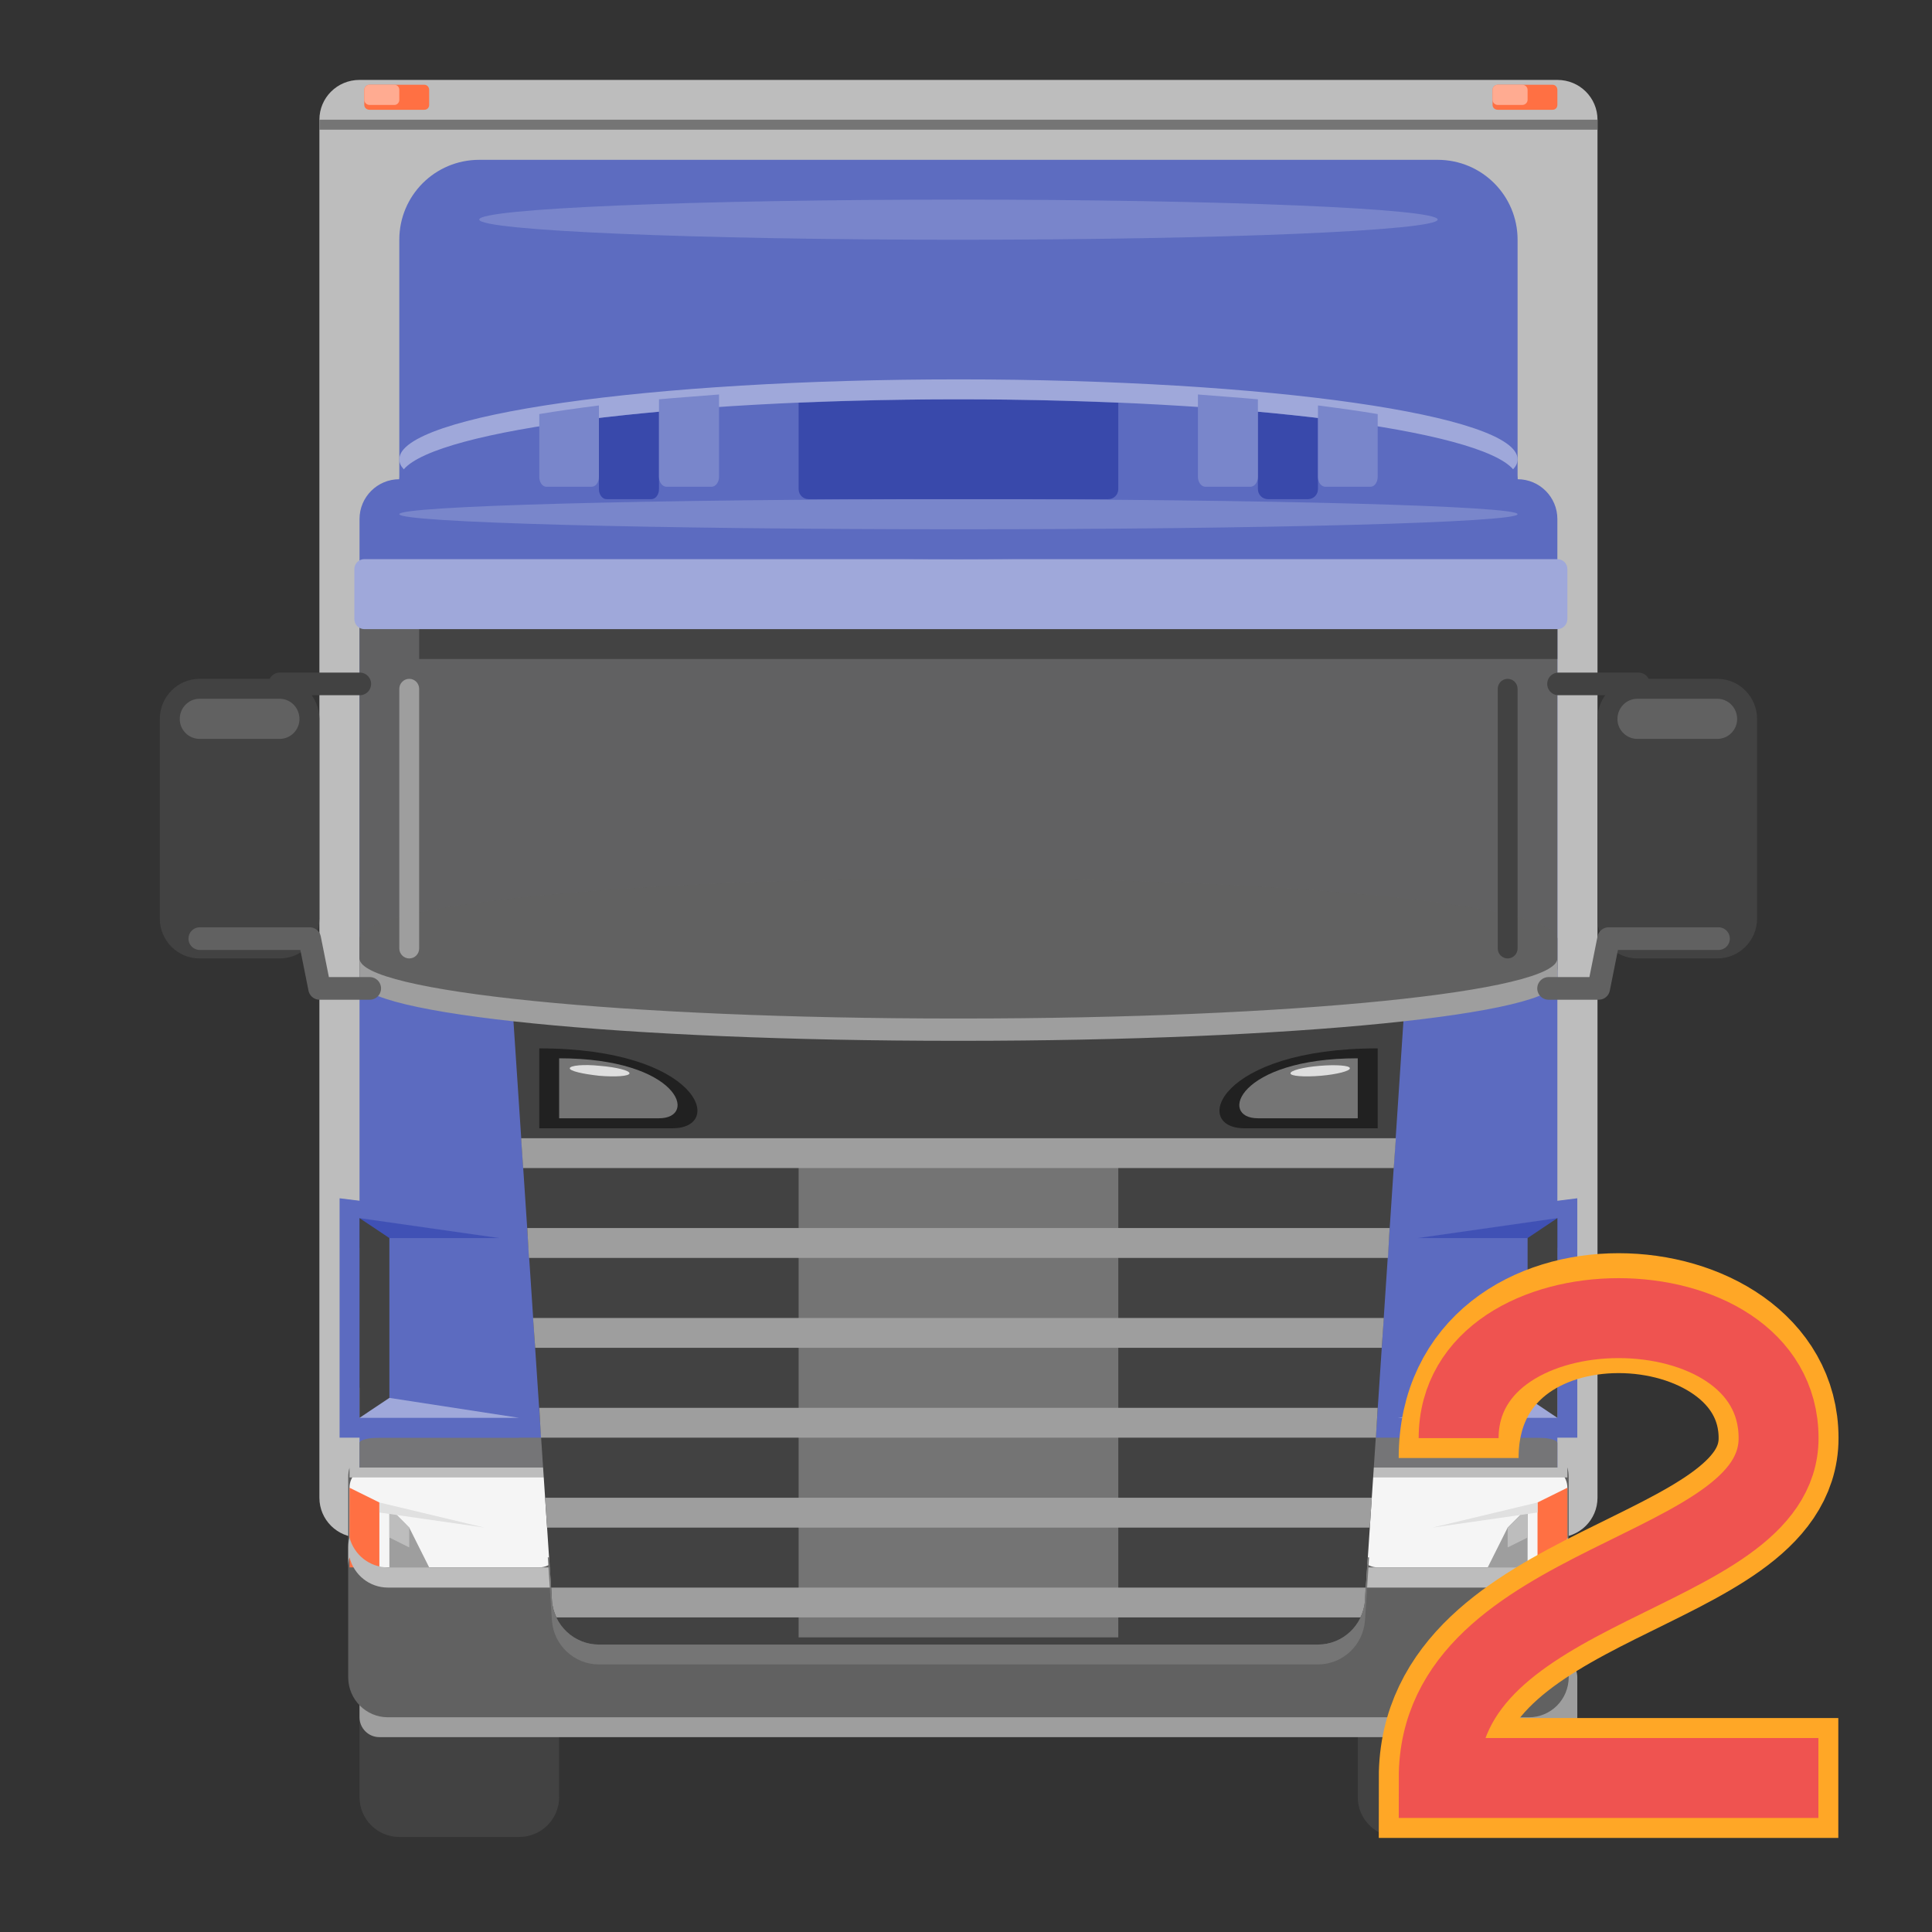 
<svg xmlns="http://www.w3.org/2000/svg" xmlns:xlink="http://www.w3.org/1999/xlink" width="22px" height="22px" viewBox="0 0 22 22" version="1.1">
<rect x="0" y="0" width="22" height="22" fill="#333333" stroke="none"/>
<defs>
<filter id="alpha" filterUnits="objectBoundingBox" x="0%" y="0%" width="100%" height="100%">
  <feColorMatrix type="matrix" in="SourceGraphic" values="0 0 0 0 1 0 0 0 0 1 0 0 0 0 1 0 0 0 1 0"/>
</filter>
<mask id="mask0">
  <g filter="url(#alpha)">
<rect x="0" y="0" width="22" height="22" style="fill:rgb(0%,0%,0%);fill-opacity:0.986;stroke:none;"/>
  </g>
</mask>
<clipPath id="clip1">
  <rect x="0" y="0" width="22" height="22"/>
</clipPath>
<g id="surface5" clip-path="url(#clip1)">
<path style=" stroke:none;fill-rule:nonzero;fill:rgb(36.078%,41.961%,75.294%);fill-opacity:1;" d="M 5.457 1.82 L 16.371 1.82 C 16.875 1.82 17.281 2.227 17.281 2.73 L 17.281 10.004 C 17.281 10.508 16.875 10.914 16.371 10.914 L 5.457 10.914 C 4.953 10.914 4.547 10.508 4.547 10.004 L 4.547 2.73 C 4.547 2.227 4.953 1.82 5.457 1.82 Z M 5.457 1.82 "/>
</g>
<mask id="mask1">
  <g filter="url(#alpha)">
<rect x="0" y="0" width="22" height="22" style="fill:rgb(0%,0%,0%);fill-opacity:0.99;stroke:none;"/>
  </g>
</mask>
<clipPath id="clip2">
  <rect x="0" y="0" width="22" height="22"/>
</clipPath>
<g id="surface8" clip-path="url(#clip2)">
<path style=" stroke:none;fill-rule:nonzero;fill:rgb(38.039%,38.039%,38.039%);fill-opacity:1;" d="M 4.547 6.82 L 17.281 6.82 C 17.531 6.82 17.734 6.973 17.734 7.164 L 17.734 11.027 C 17.734 11.215 17.531 11.367 17.281 11.367 L 4.547 11.367 C 4.297 11.367 4.094 11.215 4.094 11.027 L 4.094 7.164 C 4.094 6.973 4.297 6.82 4.547 6.82 Z M 4.547 6.82 "/>
</g>
<mask id="mask2">
  <g filter="url(#alpha)">
<rect x="0" y="0" width="22" height="22" style="fill:rgb(0%,0%,0%);fill-opacity:0.966;stroke:none;"/>
  </g>
</mask>
<clipPath id="clip3">
  <rect x="0" y="0" width="22" height="22"/>
</clipPath>
<g id="surface11" clip-path="url(#clip3)">
<path style=" stroke:none;fill-rule:nonzero;fill:rgb(25.882%,25.882%,25.882%);fill-opacity:1;" d="M 4.773 7.164 L 17.734 7.164 L 17.734 7.504 L 4.773 7.504 Z M 4.773 7.164 "/>
</g>
<mask id="mask3">
  <g filter="url(#alpha)">
<rect x="0" y="0" width="22" height="22" style="fill:rgb(0%,0%,0%);fill-opacity:0.98;stroke:none;"/>
  </g>
</mask>
<clipPath id="clip4">
  <rect x="0" y="0" width="22" height="22"/>
</clipPath>
<g id="surface14" clip-path="url(#clip4)">
<path style=" stroke:none;fill-rule:nonzero;fill:rgb(45.882%,45.882%,45.882%);fill-opacity:1;" d="M 4.32 16.371 L 17.508 16.371 C 17.633 16.371 17.734 16.398 17.734 16.43 L 17.734 16.77 C 17.734 16.801 17.633 16.824 17.508 16.824 L 4.32 16.824 C 4.195 16.824 4.094 16.801 4.094 16.77 L 4.094 16.43 C 4.094 16.398 4.195 16.371 4.32 16.371 Z M 4.32 16.371 "/>
</g>
<mask id="mask4">
  <g filter="url(#alpha)">
<rect x="0" y="0" width="22" height="22" style="fill:rgb(0%,0%,0%);fill-opacity:0.98;stroke:none;"/>
  </g>
</mask>
<clipPath id="clip5">
  <rect x="0" y="0" width="22" height="22"/>
</clipPath>
<g id="surface17" clip-path="url(#clip5)">
<path style=" stroke:none;fill-rule:nonzero;fill:rgb(45.882%,45.882%,45.882%);fill-opacity:1;" d="M 9.094 13.188 L 9.094 18.645 L 12.734 18.645 L 12.734 13.188 Z M 9.094 13.188 "/>
</g>
<mask id="mask5">
  <g filter="url(#alpha)">
<rect x="0" y="0" width="22" height="22" style="fill:rgb(0%,0%,0%);fill-opacity:0.99;stroke:none;"/>
  </g>
</mask>
<clipPath id="clip6">
  <rect x="0" y="0" width="22" height="22"/>
</clipPath>
<g id="surface20" clip-path="url(#clip6)">
<path style=" stroke:none;fill-rule:nonzero;fill:rgb(38.039%,38.039%,38.039%);fill-opacity:1;" d="M 10.879 10.004 L 10.949 10.004 C 14.699 10.004 17.734 10.309 17.734 10.688 L 17.734 11.141 C 17.734 11.52 14.699 11.824 10.949 11.824 L 10.879 11.824 C 7.129 11.824 4.094 11.52 4.094 11.141 L 4.094 10.688 C 4.094 10.309 7.129 10.004 10.879 10.004 Z M 10.879 10.004 "/>
</g>
<mask id="mask6">
  <g filter="url(#alpha)">
<rect x="0" y="0" width="22" height="22" style="fill:rgb(0%,0%,0%);fill-opacity:0.966;stroke:none;"/>
  </g>
</mask>
<clipPath id="clip7">
  <rect x="0" y="0" width="22" height="22"/>
</clipPath>
<g id="surface23" clip-path="url(#clip7)">
<path style=" stroke:none;fill-rule:nonzero;fill:rgb(24.706%,31.765%,70.98%);fill-opacity:1;" d="M 4.094 14.211 L 4.32 14.098 L 5.684 14.098 L 4.094 13.871 Z M 4.094 14.211 "/>
</g>
<mask id="mask7">
  <g filter="url(#alpha)">
<rect x="0" y="0" width="22" height="22" style="fill:rgb(0%,0%,0%);fill-opacity:0.966;stroke:none;"/>
  </g>
</mask>
<clipPath id="clip8">
  <rect x="0" y="0" width="22" height="22"/>
</clipPath>
<g id="surface26" clip-path="url(#clip8)">
<path style=" stroke:none;fill-rule:nonzero;fill:rgb(24.706%,31.765%,70.98%);fill-opacity:1;" d="M 17.734 14.211 L 17.508 14.098 L 16.145 14.098 L 17.734 13.871 Z M 17.734 14.211 "/>
</g>
<mask id="mask8">
  <g filter="url(#alpha)">
<rect x="0" y="0" width="22" height="22" style="fill:rgb(0%,0%,0%);fill-opacity:0.99;stroke:none;"/>
  </g>
</mask>
<clipPath id="clip9">
  <rect x="0" y="0" width="22" height="22"/>
</clipPath>
<g id="surface29" clip-path="url(#clip9)">
<path style=" stroke:none;fill-rule:nonzero;fill:rgb(61.961%,61.961%,61.961%);fill-opacity:1;" d="M 4.66 7.73 C 4.723 7.73 4.773 7.781 4.773 7.844 L 4.773 10.801 C 4.773 10.863 4.723 10.914 4.66 10.914 C 4.598 10.914 4.547 10.863 4.547 10.801 L 4.547 7.844 C 4.547 7.781 4.598 7.73 4.66 7.73 Z M 4.66 7.73 "/>
</g>
<mask id="mask9">
  <g filter="url(#alpha)">
<rect x="0" y="0" width="22" height="22" style="fill:rgb(0%,0%,0%);fill-opacity:0.99;stroke:none;"/>
  </g>
</mask>
<clipPath id="clip10">
  <rect x="0" y="0" width="22" height="22"/>
</clipPath>
<g id="surface32" clip-path="url(#clip10)">
<path style=" stroke:none;fill-rule:nonzero;fill:rgb(25.882%,25.882%,25.882%);fill-opacity:1;" d="M 17.168 7.73 C 17.23 7.73 17.281 7.781 17.281 7.844 L 17.281 10.801 C 17.281 10.863 17.23 10.914 17.168 10.914 C 17.105 10.914 17.055 10.863 17.055 10.801 L 17.055 7.844 C 17.055 7.781 17.105 7.73 17.168 7.73 Z M 17.168 7.73 "/>
</g>
<mask id="mask10">
  <g filter="url(#alpha)">
<rect x="0" y="0" width="22" height="22" style="fill:rgb(0%,0%,0%);fill-opacity:0.99;stroke:none;"/>
  </g>
</mask>
<clipPath id="clip11">
  <rect x="0" y="0" width="22" height="22"/>
</clipPath>
<g id="surface35" clip-path="url(#clip11)">
<path style=" stroke:none;fill-rule:nonzero;fill:rgb(61.961%,61.961%,61.961%);fill-opacity:1;" d="M 4.094 10.914 L 4.094 11.172 C 4.094 11.551 7.117 11.852 10.879 11.852 L 10.949 11.852 C 14.711 11.852 17.734 11.551 17.734 11.172 L 17.734 10.914 C 17.734 11.293 14.711 11.598 10.949 11.598 L 10.879 11.598 C 7.117 11.598 4.094 11.293 4.094 10.914 Z M 4.094 10.914 "/>
</g>
<mask id="mask11">
  <g filter="url(#alpha)">
<rect x="0" y="0" width="22" height="22" style="fill:rgb(0%,0%,0%);fill-opacity:0.986;stroke:none;"/>
  </g>
</mask>
<clipPath id="clip12">
  <rect x="0" y="0" width="22" height="22"/>
</clipPath>
<g id="surface38" clip-path="url(#clip12)">
<path style=" stroke:none;fill-rule:nonzero;fill:rgb(47.451%,52.549%,79.608%);fill-opacity:1;" d="M 10.914 2.273 C 13.93 2.273 16.371 2.375 16.371 2.5 C 16.371 2.625 13.93 2.73 10.914 2.73 C 7.898 2.73 5.457 2.625 5.457 2.5 C 5.457 2.375 7.898 2.273 10.914 2.273 Z M 10.914 2.273 "/>
</g>
<mask id="mask12">
  <g filter="url(#alpha)">
<rect x="0" y="0" width="22" height="22" style="fill:rgb(0%,0%,0%);fill-opacity:0.986;stroke:none;"/>
  </g>
</mask>
<clipPath id="clip13">
  <rect x="0" y="0" width="22" height="22"/>
</clipPath>
<g id="surface41" clip-path="url(#clip13)">
<path style=" stroke:none;fill-rule:nonzero;fill:rgb(87.843%,87.843%,87.843%);fill-opacity:1;" d="M 15.027 12.137 C 15.215 12.121 15.371 12.133 15.371 12.164 C 15.375 12.195 15.227 12.234 15.039 12.25 C 14.852 12.266 14.695 12.254 14.695 12.223 C 14.691 12.191 14.84 12.152 15.027 12.137 Z M 15.027 12.137 "/>
</g>
<mask id="mask13">
  <g filter="url(#alpha)">
<rect x="0" y="0" width="22" height="22" style="fill:rgb(0%,0%,0%);fill-opacity:0.986;stroke:none;"/>
  </g>
</mask>
<clipPath id="clip14">
  <rect x="0" y="0" width="22" height="22"/>
</clipPath>
<g id="surface44" clip-path="url(#clip14)">
<path style=" stroke:none;fill-rule:nonzero;fill:rgb(87.843%,87.843%,87.843%);fill-opacity:1;" d="M 6.832 12.137 C 6.645 12.117 6.492 12.133 6.488 12.164 C 6.484 12.195 6.637 12.23 6.824 12.25 C 7.012 12.266 7.164 12.254 7.168 12.223 C 7.172 12.191 7.02 12.152 6.832 12.137 Z M 6.832 12.137 "/>
</g>
</defs>
<g id="surface1">
<path style=" stroke:none;fill-rule:nonzero;fill:rgb(61.961%,61.961%,61.961%);fill-opacity:1;" d="M 5.91 11.484 L 15.918 11.484 L 15.918 11.824 L 5.91 11.824 Z M 5.91 11.484 "/>
<path style=" stroke:none;fill-rule:nonzero;fill:rgb(74.118%,74.118%,74.118%);fill-opacity:1;" d="M 4.094 0.91 L 17.734 0.91 C 17.988 0.91 18.191 1.113 18.191 1.363 L 18.191 17.055 C 18.191 17.305 17.988 17.508 17.734 17.508 L 4.094 17.508 C 3.84 17.508 3.637 17.305 3.637 17.055 L 3.637 1.363 C 3.637 1.113 3.84 0.91 4.094 0.91 Z M 4.094 0.91 "/>
<use xlink:href="#surface5" mask="url(#mask0)"/>
<path style=" stroke:none;fill-rule:nonzero;fill:rgb(25.882%,25.882%,25.882%);fill-opacity:1;" d="M 4.547 17.281 L 5.91 17.281 C 6.164 17.281 6.367 17.484 6.367 17.734 L 6.367 20.465 C 6.367 20.715 6.164 20.918 5.91 20.918 L 4.547 20.918 C 4.297 20.918 4.094 20.715 4.094 20.465 L 4.094 17.734 C 4.094 17.484 4.297 17.281 4.547 17.281 Z M 4.547 17.281 "/>
<path style=" stroke:none;fill-rule:nonzero;fill:rgb(25.882%,25.882%,25.882%);fill-opacity:1;" d="M 15.918 17.281 L 17.281 17.281 C 17.531 17.281 17.734 17.484 17.734 17.734 L 17.734 20.465 C 17.734 20.715 17.531 20.918 17.281 20.918 L 15.918 20.918 C 15.664 20.918 15.461 20.715 15.461 20.465 L 15.461 17.734 C 15.461 17.484 15.664 17.281 15.918 17.281 Z M 15.918 17.281 "/>
<path style=" stroke:none;fill-rule:nonzero;fill:rgb(61.961%,61.961%,61.961%);fill-opacity:1;" d="M 4.32 18.871 L 17.734 18.871 C 17.859 18.871 17.961 18.973 17.961 19.098 L 17.961 19.555 C 17.961 19.68 17.859 19.781 17.734 19.781 L 4.32 19.781 C 4.195 19.781 4.094 19.68 4.094 19.555 L 4.094 19.098 C 4.094 18.973 4.195 18.871 4.32 18.871 Z M 4.32 18.871 "/>
<path style=" stroke:none;fill-rule:nonzero;fill:rgb(36.078%,41.961%,75.294%);fill-opacity:1;" d="M 4.547 5.457 L 17.281 5.457 C 17.531 5.457 17.734 5.66 17.734 5.91 L 17.734 18.645 C 17.734 18.895 17.531 19.102 17.281 19.102 L 4.547 19.102 C 4.297 19.102 4.094 18.895 4.094 18.645 L 4.094 5.91 C 4.094 5.66 4.297 5.457 4.547 5.457 Z M 4.547 5.457 "/>
<path style=" stroke:none;fill-rule:nonzero;fill:rgb(25.882%,25.882%,25.882%);fill-opacity:1;" d="M 2.273 7.73 L 3.184 7.73 C 3.434 7.73 3.637 7.934 3.637 8.188 L 3.637 10.461 C 3.637 10.711 3.434 10.914 3.184 10.914 L 2.273 10.914 C 2.023 10.914 1.82 10.711 1.82 10.461 L 1.82 8.188 C 1.82 7.934 2.023 7.73 2.273 7.73 Z M 2.273 7.73 "/>
<path style=" stroke:none;fill-rule:nonzero;fill:rgb(25.882%,25.882%,25.882%);fill-opacity:1;" d="M 18.645 7.73 L 19.555 7.73 C 19.805 7.73 20.008 7.934 20.008 8.188 L 20.008 10.461 C 20.008 10.711 19.805 10.914 19.555 10.914 L 18.645 10.914 C 18.395 10.914 18.191 10.711 18.191 10.461 L 18.191 8.188 C 18.191 7.934 18.395 7.73 18.645 7.73 Z M 18.645 7.73 "/>
<use xlink:href="#surface8" mask="url(#mask1)"/>
<use xlink:href="#surface11" mask="url(#mask2)"/>
<path style=" stroke:none;fill-rule:nonzero;fill:rgb(38.039%,38.039%,38.039%);fill-opacity:1;" d="M 3.98 16.711 C 3.969 16.75 3.965 16.785 3.965 16.824 L 3.965 19.098 C 3.965 19.352 4.168 19.555 4.418 19.555 L 17.41 19.555 C 17.66 19.555 17.863 19.352 17.863 19.098 L 17.863 16.824 C 17.863 16.785 17.859 16.75 17.848 16.711 C 17.797 16.91 17.621 17.055 17.41 17.055 L 4.418 17.055 C 4.207 17.055 4.031 16.91 3.98 16.711 Z M 3.98 16.711 "/>
<use xlink:href="#surface14" mask="url(#mask3)"/>
<path style=" stroke:none;fill-rule:nonzero;fill:rgb(96.078%,96.078%,96.078%);fill-opacity:1;" d="M 17.621 16.711 L 15.688 16.711 C 15.562 16.711 15.461 16.812 15.461 16.941 L 15.461 17.621 C 15.461 17.746 15.562 17.848 15.688 17.848 L 17.621 17.848 C 17.746 17.848 17.848 17.746 17.848 17.621 L 17.848 16.941 C 17.848 16.812 17.746 16.711 17.621 16.711 Z M 17.621 16.711 "/>
<path style=" stroke:none;fill-rule:nonzero;fill:rgb(100%,43.922%,26.275%);fill-opacity:1;" d="M 17.848 16.941 L 17.508 17.109 L 17.508 17.848 L 17.848 17.848 Z M 17.848 16.941 "/>
<path style=" stroke:none;fill-rule:nonzero;fill:rgb(61.961%,61.961%,61.961%);fill-opacity:1;" d="M 17.395 17.168 L 17.168 17.395 L 16.941 17.848 L 17.395 17.848 Z M 17.395 17.168 "/>
<path style=" stroke:none;fill-rule:nonzero;fill:rgb(74.118%,74.118%,74.118%);fill-opacity:1;" d="M 17.395 17.168 L 17.168 17.395 L 17.168 17.621 L 17.395 17.508 Z M 17.395 17.168 "/>
<path style=" stroke:none;fill-rule:nonzero;fill:rgb(74.118%,74.118%,74.118%);fill-opacity:1;" d="M 17.848 16.711 L 15.461 16.711 L 15.461 16.824 L 17.848 16.824 Z M 17.848 16.711 "/>
<path style=" stroke:none;fill-rule:nonzero;fill:rgb(87.843%,87.843%,87.843%);fill-opacity:1;" d="M 17.508 17.168 L 17.508 17.109 L 16.312 17.395 L 17.508 17.223 Z M 17.508 17.168 "/>
<path style=" stroke:none;fill-rule:nonzero;fill:rgb(96.078%,96.078%,96.078%);fill-opacity:1;" d="M 4.207 16.711 L 6.141 16.711 C 6.266 16.711 6.367 16.812 6.367 16.941 L 6.367 17.621 C 6.367 17.746 6.266 17.848 6.141 17.848 L 4.207 17.848 C 4.082 17.848 3.98 17.746 3.98 17.621 L 3.98 16.941 C 3.98 16.812 4.082 16.711 4.207 16.711 Z M 4.207 16.711 "/>
<path style=" stroke:none;fill-rule:nonzero;fill:rgb(100%,43.922%,26.275%);fill-opacity:1;" d="M 3.98 16.941 L 4.32 17.109 L 4.32 17.848 L 3.98 17.848 Z M 3.98 16.941 "/>
<path style=" stroke:none;fill-rule:nonzero;fill:rgb(61.961%,61.961%,61.961%);fill-opacity:1;" d="M 4.434 17.168 L 4.66 17.395 L 4.887 17.848 L 4.434 17.848 Z M 4.434 17.168 "/>
<path style=" stroke:none;fill-rule:nonzero;fill:rgb(74.118%,74.118%,74.118%);fill-opacity:1;" d="M 4.434 17.168 L 4.66 17.395 L 4.66 17.621 L 4.434 17.508 Z M 4.434 17.168 "/>
<path style=" stroke:none;fill-rule:nonzero;fill:rgb(74.118%,74.118%,74.118%);fill-opacity:1;" d="M 3.98 16.711 L 6.367 16.711 L 6.367 16.824 L 3.98 16.824 Z M 3.98 16.711 "/>
<path style=" stroke:none;fill-rule:nonzero;fill:rgb(87.843%,87.843%,87.843%);fill-opacity:1;" d="M 4.32 17.168 L 4.32 17.109 L 5.516 17.395 L 4.32 17.223 Z M 4.32 17.168 "/>
<path style=" stroke:none;fill-rule:nonzero;fill:rgb(74.118%,74.118%,74.118%);fill-opacity:1;" d="M 3.98 17.508 C 3.969 17.543 3.965 17.582 3.965 17.621 L 3.965 17.848 C 3.965 17.809 3.969 17.773 3.98 17.734 C 4.031 17.934 4.207 18.078 4.418 18.078 L 17.41 18.078 C 17.621 18.078 17.797 17.934 17.848 17.734 C 17.859 17.773 17.863 17.809 17.863 17.848 L 17.863 17.621 C 17.863 17.582 17.859 17.543 17.848 17.508 C 17.797 17.703 17.621 17.848 17.41 17.848 L 4.418 17.848 C 4.207 17.848 4.031 17.703 3.98 17.508 Z M 3.98 17.508 "/>
<path style=" stroke:none;fill-rule:nonzero;fill:rgb(25.882%,25.882%,25.882%);fill-opacity:1;" d="M 6.367 10.832 C 6.055 10.832 5.809 11.094 5.832 11.406 L 6.285 18.227 C 6.305 18.508 6.539 18.727 6.82 18.727 L 15.008 18.727 C 15.289 18.727 15.523 18.508 15.543 18.227 L 15.996 11.406 C 16.02 11.094 15.773 10.832 15.461 10.832 Z M 6.367 10.832 "/>
<use xlink:href="#surface17" mask="url(#mask4)"/>
<use xlink:href="#surface20" mask="url(#mask5)"/>
<path style=" stroke:none;fill-rule:nonzero;fill:rgb(62.353%,65.882%,85.49%);fill-opacity:1;" d="M 4.148 6.367 L 17.734 6.367 C 17.797 6.367 17.848 6.418 17.848 6.48 L 17.848 7.047 C 17.848 7.113 17.797 7.164 17.734 7.164 L 4.148 7.164 C 4.086 7.164 4.035 7.113 4.035 7.047 L 4.035 6.48 C 4.035 6.418 4.086 6.367 4.148 6.367 Z M 4.148 6.367 "/>
<path style=" stroke:none;fill-rule:nonzero;fill:rgb(36.078%,41.961%,75.294%);fill-opacity:1;" d="M 3.867 13.645 L 5.684 13.871 L 5.91 16.371 L 3.867 16.371 Z M 3.867 13.645 "/>
<path style=" stroke:none;fill-rule:nonzero;fill:rgb(62.353%,65.882%,85.49%);fill-opacity:1;" d="M 4.094 15.801 L 4.434 15.918 L 5.91 16.145 L 4.094 16.145 Z M 4.094 15.801 "/>
<use xlink:href="#surface23" mask="url(#mask6)"/>
<path style=" stroke:none;fill-rule:nonzero;fill:rgb(25.882%,25.882%,25.882%);fill-opacity:1;" d="M 4.094 13.871 L 4.434 14.098 L 4.434 15.918 L 4.094 16.145 Z M 4.094 13.871 "/>
<path style=" stroke:none;fill-rule:nonzero;fill:rgb(36.078%,41.961%,75.294%);fill-opacity:1;" d="M 17.961 13.645 L 16.145 13.871 L 15.918 16.371 L 17.961 16.371 Z M 17.961 13.645 "/>
<path style=" stroke:none;fill-rule:nonzero;fill:rgb(62.353%,65.882%,85.49%);fill-opacity:1;" d="M 17.734 15.801 L 17.395 15.918 L 15.918 16.145 L 17.734 16.145 Z M 17.734 15.801 "/>
<use xlink:href="#surface26" mask="url(#mask7)"/>
<path style=" stroke:none;fill-rule:nonzero;fill:rgb(25.882%,25.882%,25.882%);fill-opacity:1;" d="M 17.734 13.871 L 17.395 14.098 L 17.395 15.918 L 17.734 16.145 Z M 17.734 13.871 "/>
<path style=" stroke:none;fill-rule:nonzero;fill:rgb(61.961%,61.961%,61.961%);fill-opacity:1;" d="M 5.934 12.961 L 5.957 13.301 L 15.871 13.301 L 15.895 12.961 Z M 6.004 13.984 L 6.023 14.324 L 15.805 14.324 L 15.824 13.984 Z M 6.07 15.008 L 6.094 15.348 L 15.734 15.348 L 15.758 15.008 Z M 6.141 16.031 L 6.16 16.371 L 15.668 16.371 L 15.688 16.031 Z M 6.207 17.055 L 6.23 17.395 L 15.598 17.395 L 15.621 17.055 Z M 6.277 18.078 L 6.285 18.227 C 6.289 18.293 6.309 18.359 6.336 18.418 L 15.492 18.418 C 15.52 18.359 15.539 18.293 15.543 18.227 L 15.551 18.078 Z M 6.277 18.078 "/>
<path style=" stroke:none;fill-rule:nonzero;fill:rgb(36.078%,41.961%,75.294%);fill-opacity:1;" d="M 10.914 4.547 C 14.43 4.547 17.281 4.953 17.281 5.457 C 17.281 5.961 14.43 6.367 10.914 6.367 C 7.398 6.367 4.547 5.961 4.547 5.457 C 4.547 4.953 7.398 4.547 10.914 4.547 Z M 10.914 4.547 "/>
<path style=" stroke:none;fill-rule:nonzero;fill:rgb(47.451%,52.549%,79.608%);fill-opacity:1;" d="M 10.914 5.684 C 14.43 5.684 17.281 5.762 17.281 5.855 C 17.281 5.949 14.43 6.027 10.914 6.027 C 7.398 6.027 4.547 5.949 4.547 5.855 C 4.547 5.762 7.398 5.684 10.914 5.684 Z M 10.914 5.684 "/>
<path style=" stroke:none;fill-rule:nonzero;fill:rgb(22.353%,28.627%,67.059%);fill-opacity:1;" d="M 10.914 4.547 C 10.281 4.547 9.672 4.562 9.094 4.586 L 9.094 5.57 C 9.094 5.633 9.145 5.684 9.207 5.684 L 12.621 5.684 C 12.684 5.684 12.734 5.633 12.734 5.57 L 12.734 4.586 C 12.156 4.562 11.547 4.547 10.914 4.547 Z M 7.504 4.688 C 7.266 4.711 7.035 4.734 6.82 4.758 L 6.82 5.57 C 6.82 5.633 6.859 5.684 6.906 5.684 L 7.418 5.684 C 7.465 5.684 7.504 5.633 7.504 5.57 Z M 14.324 4.688 L 14.324 5.57 C 14.324 5.633 14.375 5.684 14.438 5.684 L 14.895 5.684 C 14.957 5.684 15.008 5.633 15.008 5.57 L 15.008 4.758 C 14.793 4.734 14.562 4.711 14.324 4.688 Z M 14.324 4.688 "/>
<path style=" stroke:none;fill-rule:nonzero;fill:rgb(62.353%,65.882%,85.49%);fill-opacity:1;" d="M 10.914 4.32 C 7.387 4.32 4.547 4.727 4.547 5.23 C 4.547 5.27 4.562 5.305 4.598 5.344 C 4.984 4.895 7.656 4.547 10.914 4.547 C 14.172 4.547 16.844 4.895 17.23 5.344 C 17.266 5.305 17.281 5.27 17.281 5.23 C 17.281 4.727 14.441 4.32 10.914 4.32 Z M 10.914 4.32 "/>
<path style=" stroke:none;fill-rule:nonzero;fill:rgb(47.451%,52.549%,79.608%);fill-opacity:1;" d="M 8.188 4.492 C 7.949 4.512 7.723 4.527 7.504 4.547 L 7.504 5.43 C 7.504 5.492 7.543 5.543 7.59 5.543 L 8.102 5.543 C 8.148 5.543 8.188 5.492 8.188 5.43 Z M 13.641 4.492 L 13.641 5.43 C 13.641 5.492 13.68 5.543 13.727 5.543 L 14.238 5.543 C 14.285 5.543 14.324 5.492 14.324 5.43 L 14.324 4.547 C 14.105 4.527 13.879 4.512 13.641 4.492 Z M 6.82 4.617 C 6.578 4.648 6.348 4.68 6.141 4.715 L 6.141 5.43 C 6.141 5.492 6.176 5.543 6.223 5.543 L 6.734 5.543 C 6.785 5.543 6.82 5.492 6.82 5.43 Z M 15.008 4.617 L 15.008 5.43 C 15.008 5.492 15.043 5.543 15.094 5.543 L 15.605 5.543 C 15.652 5.543 15.688 5.492 15.688 5.43 L 15.688 4.715 C 15.48 4.68 15.25 4.648 15.008 4.617 Z M 15.008 4.617 "/>
<path style=" stroke:none;fill-rule:nonzero;fill:rgb(45.882%,45.882%,45.882%);fill-opacity:1;" d="M 3.637 1.363 L 18.191 1.363 L 18.191 1.477 L 3.637 1.477 Z M 3.637 1.363 "/>
<path style=" stroke:none;fill-rule:nonzero;fill:rgb(100%,43.922%,26.275%);fill-opacity:1;" d="M 17.055 0.965 L 17.68 0.965 C 17.711 0.965 17.734 0.992 17.734 1.023 L 17.734 1.195 C 17.734 1.227 17.711 1.25 17.68 1.25 L 17.055 1.25 C 17.023 1.25 16.996 1.227 16.996 1.195 L 16.996 1.023 C 16.996 0.992 17.023 0.965 17.055 0.965 Z M 17.055 0.965 "/>
<path style=" stroke:none;fill-rule:nonzero;fill:rgb(100%,67.059%,56.863%);fill-opacity:1;" d="M 17.055 0.965 L 17.336 0.965 C 17.367 0.965 17.395 0.992 17.395 1.023 L 17.395 1.137 C 17.395 1.168 17.367 1.195 17.336 1.195 L 17.055 1.195 C 17.023 1.195 16.996 1.168 16.996 1.137 L 16.996 1.023 C 16.996 0.992 17.023 0.965 17.055 0.965 Z M 17.055 0.965 "/>
<path style=" stroke:none;fill-rule:nonzero;fill:rgb(100%,43.922%,26.275%);fill-opacity:1;" d="M 4.207 0.965 L 4.832 0.965 C 4.863 0.965 4.887 0.992 4.887 1.023 L 4.887 1.195 C 4.887 1.227 4.863 1.25 4.832 1.25 L 4.207 1.25 C 4.176 1.25 4.148 1.227 4.148 1.195 L 4.148 1.023 C 4.148 0.992 4.176 0.965 4.207 0.965 Z M 4.207 0.965 "/>
<path style=" stroke:none;fill-rule:nonzero;fill:rgb(100%,67.059%,56.863%);fill-opacity:1;" d="M 4.207 0.965 L 4.492 0.965 C 4.523 0.965 4.547 0.992 4.547 1.023 L 4.547 1.137 C 4.547 1.168 4.523 1.195 4.492 1.195 L 4.207 1.195 C 4.176 1.195 4.148 1.168 4.148 1.137 L 4.148 1.023 C 4.148 0.992 4.176 0.965 4.207 0.965 Z M 4.207 0.965 "/>
<path style=" stroke:none;fill-rule:nonzero;fill:rgb(38.039%,38.039%,38.039%);fill-opacity:1;" d="M 2.273 7.957 L 3.184 7.957 C 3.309 7.957 3.41 8.059 3.41 8.188 C 3.41 8.312 3.309 8.414 3.184 8.414 L 2.273 8.414 C 2.148 8.414 2.047 8.312 2.047 8.188 C 2.047 8.059 2.148 7.957 2.273 7.957 Z M 2.273 7.957 "/>
<path style=" stroke:none;fill-rule:nonzero;fill:rgb(38.039%,38.039%,38.039%);fill-opacity:1;" d="M 18.645 7.957 L 19.555 7.957 C 19.68 7.957 19.781 8.059 19.781 8.188 C 19.781 8.312 19.68 8.414 19.555 8.414 L 18.645 8.414 C 18.52 8.414 18.418 8.312 18.418 8.188 C 18.418 8.059 18.52 7.957 18.645 7.957 Z M 18.645 7.957 "/>
<use xlink:href="#surface29" mask="url(#mask8)"/>
<use xlink:href="#surface32" mask="url(#mask9)"/>
<use xlink:href="#surface35" mask="url(#mask10)"/>
<use xlink:href="#surface38" mask="url(#mask11)"/>
<path style=" stroke:none;fill-rule:nonzero;fill:rgb(12.941%,12.941%,12.941%);fill-opacity:1;" d="M 6.141 11.938 L 6.141 12.848 L 7.656 12.848 C 8.266 12.848 7.961 11.938 6.141 11.938 Z M 6.141 11.938 "/>
<path style=" stroke:none;fill-rule:nonzero;fill:rgb(45.882%,45.882%,45.882%);fill-opacity:1;" d="M 6.367 12.051 L 6.367 12.734 L 7.504 12.734 C 7.957 12.734 7.73 12.051 6.367 12.051 Z M 6.367 12.051 "/>
<path style=" stroke:none;fill-rule:nonzero;fill:rgb(12.941%,12.941%,12.941%);fill-opacity:1;" d="M 15.688 11.938 L 15.688 12.848 L 14.172 12.848 C 13.562 12.848 13.867 11.938 15.688 11.938 Z M 15.688 11.938 "/>
<path style=" stroke:none;fill-rule:nonzero;fill:rgb(45.882%,45.882%,45.882%);fill-opacity:1;" d="M 15.461 12.051 L 15.461 12.734 L 14.324 12.734 C 13.871 12.734 14.098 12.051 15.461 12.051 Z M 15.461 12.051 "/>
<use xlink:href="#surface41" mask="url(#mask12)"/>
<use xlink:href="#surface44" mask="url(#mask13)"/>
<path style=" stroke:none;fill-rule:nonzero;fill:rgb(45.882%,45.882%,45.882%);fill-opacity:1;" d="M 6.238 17.734 L 6.285 18.453 C 6.305 18.734 6.539 18.953 6.82 18.953 L 15.008 18.953 C 15.289 18.953 15.523 18.734 15.543 18.453 L 15.59 17.734 L 15.574 17.734 L 15.543 18.227 C 15.523 18.508 15.289 18.727 15.008 18.727 L 6.82 18.727 C 6.539 18.727 6.305 18.508 6.285 18.227 L 6.254 17.734 Z M 6.238 17.734 "/>
<path style="fill:none;stroke-width:31.75;stroke-linecap:butt;stroke-linejoin:miter;stroke:rgb(100%,65.49%,14.902%);stroke-opacity:1;stroke-miterlimit:4;" d="M 486.818 256 L 381 256 C 381 203 471 203 471 166 C 471 123.636 386.273 118.364 386.273 171.273 " transform="matrix(0.043,0,0,0.043,0,9.238)"/>
<path style="fill:none;stroke-width:21.167;stroke-linecap:butt;stroke-linejoin:miter;stroke:rgb(93.725%,32.549%,31.373%);stroke-opacity:1;stroke-miterlimit:4;" d="M 481.545 256 L 381 256 C 381 203 471 203 471 166 C 471 123.636 386.273 123.636 386.273 166 " transform="matrix(0.043,0,0,0.043,0,9.238)"/>
<path style="fill:none;stroke-width:6;stroke-linecap:round;stroke-linejoin:round;stroke:rgb(38.039%,38.039%,38.039%);stroke-opacity:1;stroke-miterlimit:4;" d="M 52.909 33.727 L 82 33.727 L 84.636 46.909 L 97.909 46.909 " transform="matrix(0.043,0,0,0.043,0,9.238)"/>
<path style="fill:none;stroke-width:6;stroke-linecap:round;stroke-linejoin:round;stroke:rgb(25.882%,25.882%,25.882%);stroke-opacity:1;stroke-miterlimit:4;" d="M 74.091 -33.727 L 95.273 -33.727 " transform="matrix(0.043,0,0,0.043,0,9.238)"/>
<path style="fill:none;stroke-width:6;stroke-linecap:round;stroke-linejoin:round;stroke:rgb(38.039%,38.039%,38.039%);stroke-opacity:1;stroke-miterlimit:4;" d="M 455.091 33.727 L 426 33.727 L 423.364 46.909 L 410.091 46.909 " transform="matrix(0.043,0,0,0.043,0,9.238)"/>
<path style="fill:none;stroke-width:6;stroke-linecap:round;stroke-linejoin:round;stroke:rgb(25.882%,25.882%,25.882%);stroke-opacity:1;stroke-miterlimit:4;" d="M 433.909 -33.727 L 412.727 -33.727 " transform="matrix(0.043,0,0,0.043,0,9.238)"/>
</g>
</svg>
